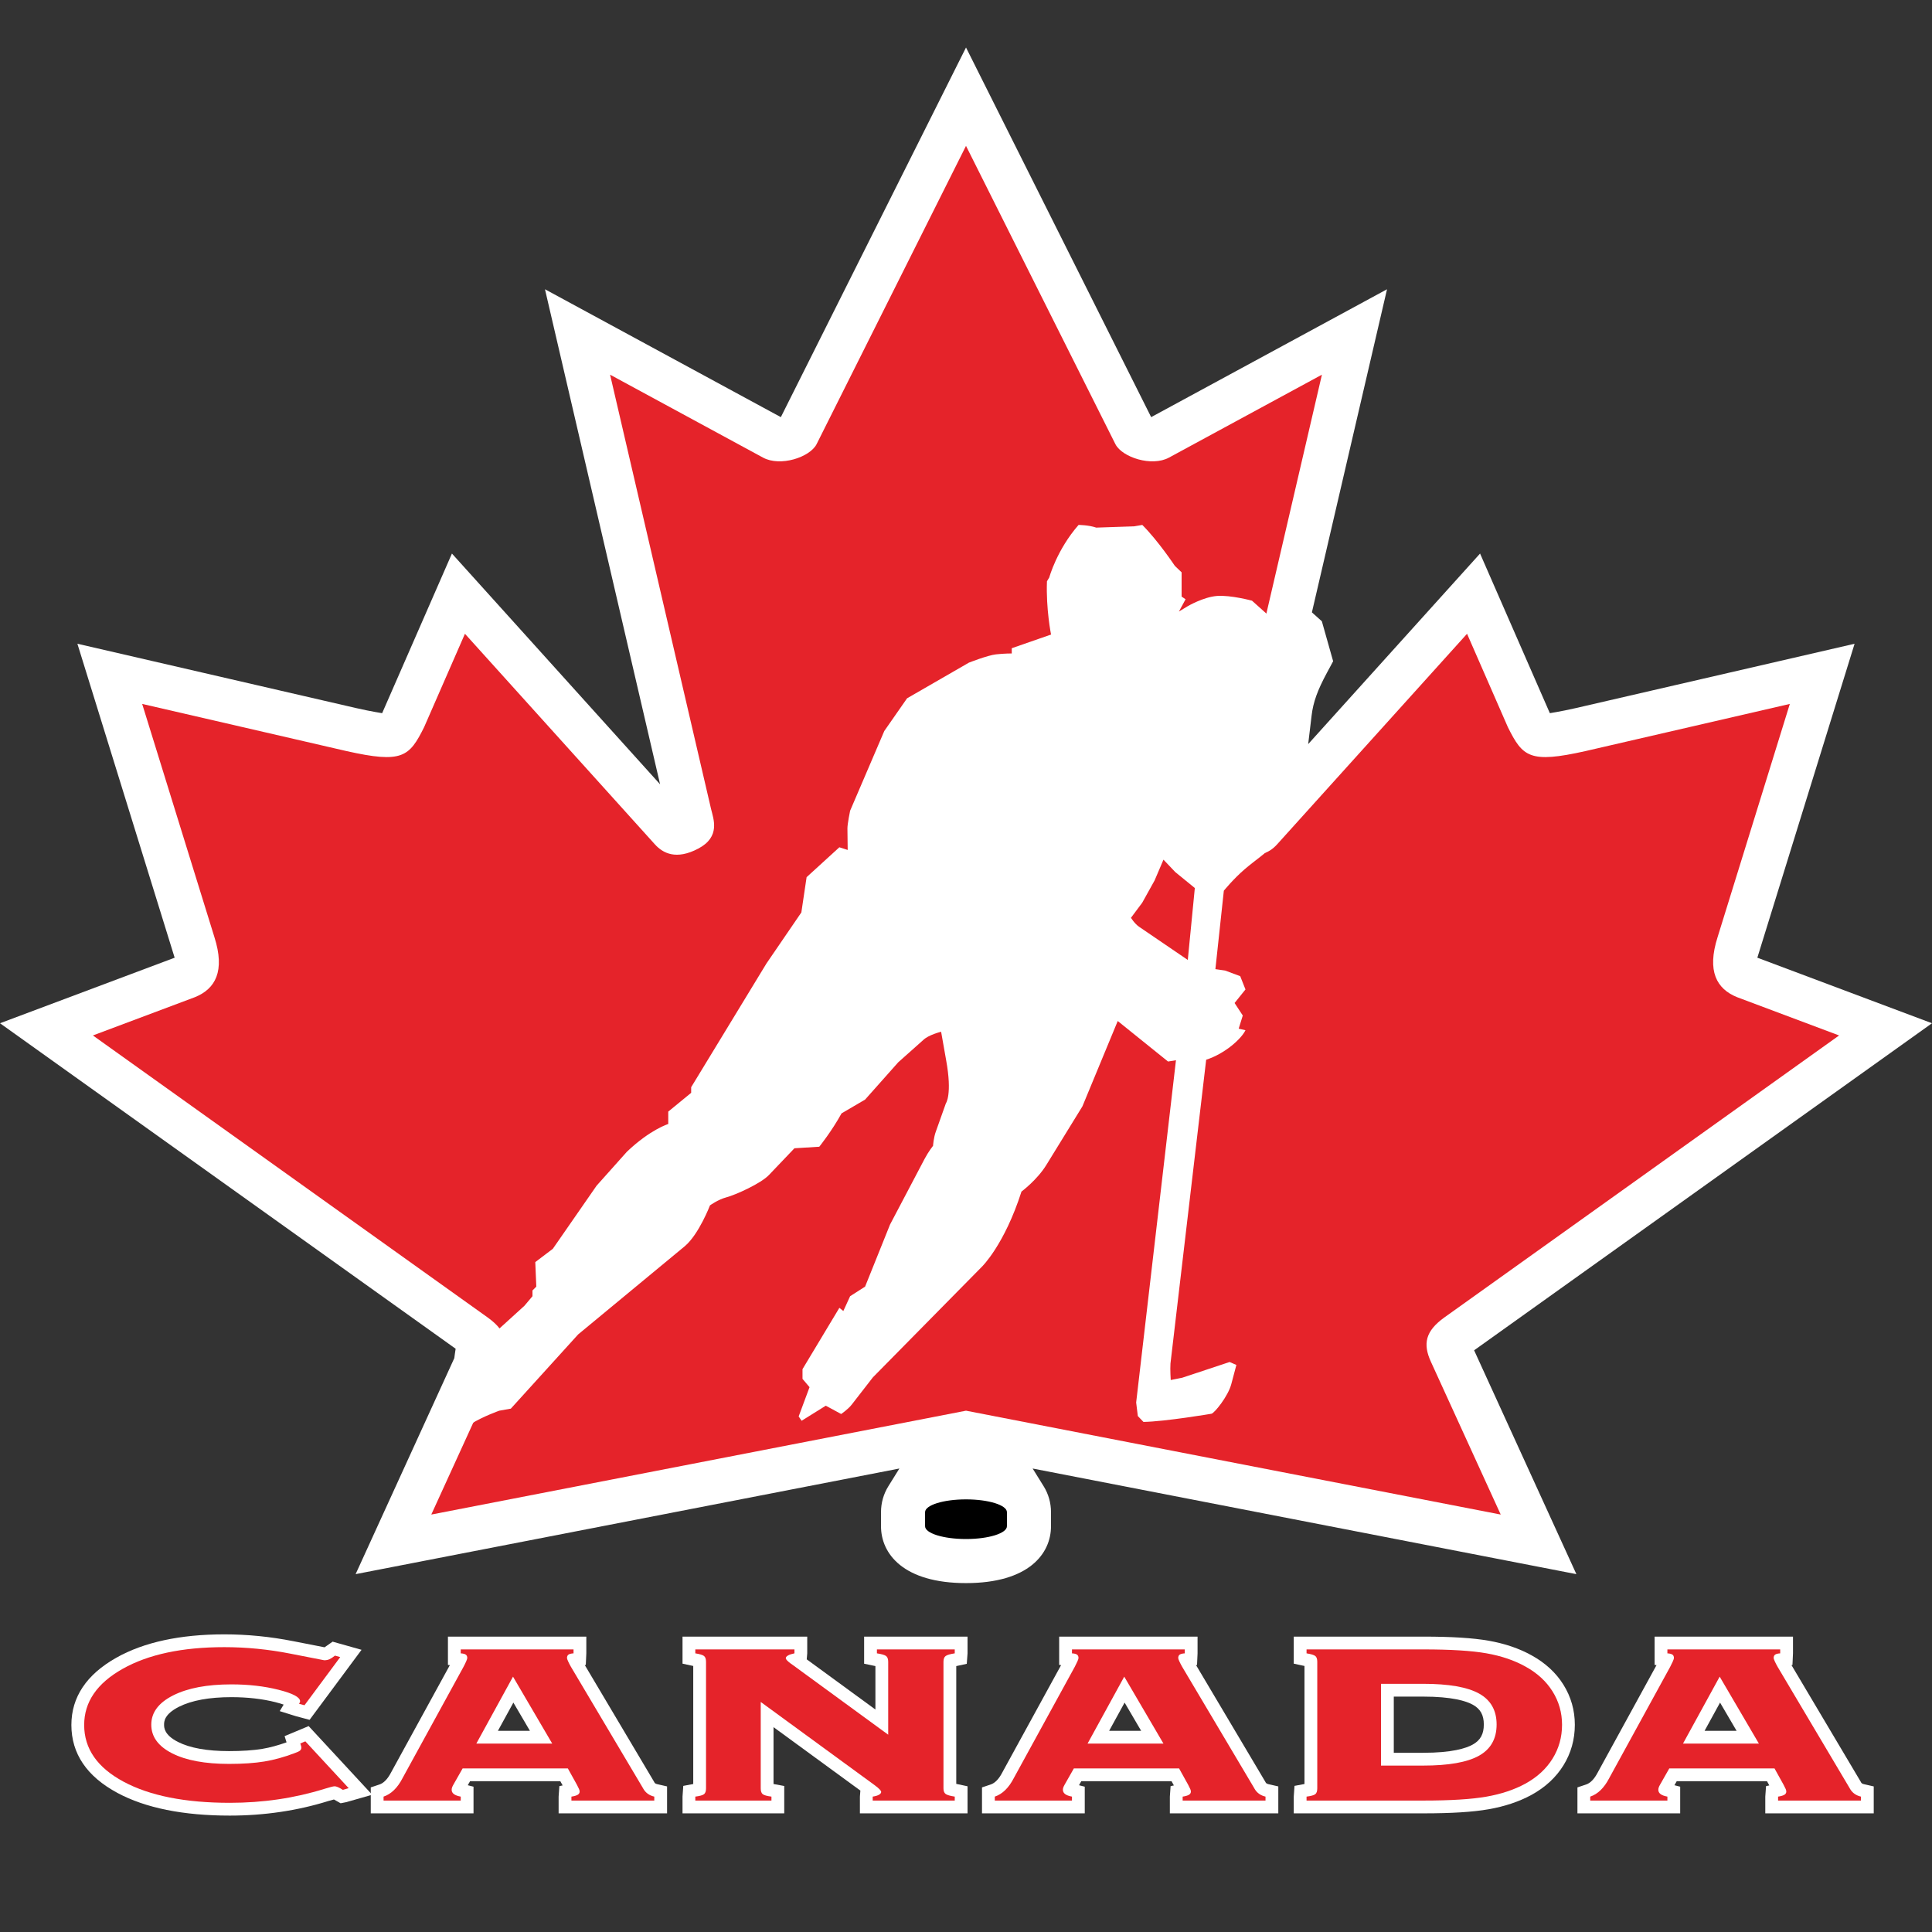 <?xml version="1.0" encoding="utf-8"?>
<!-- Generator: Adobe Illustrator 24.1.0, SVG Export Plug-In . SVG Version: 6.00 Build 0)  -->
<svg version="1.1" id="Layer_1" xmlns="http://www.w3.org/2000/svg" xmlns:xlink="http://www.w3.org/1999/xlink" x="0px" y="0px"
	 viewBox="0 0 1000 1000" style="enable-background:new 0 0 1000 1000;" xml:space="preserve">
<rect x="0" y="0" width="1000" height="1000" fill="#333333" stroke="none"/>
<g>
	<path style="fill-rule:evenodd;clip-rule:evenodd;fill:#FFFFFF;" d="M500.002,819.412c-32.437,0-43.994-15.203-43.994-29.431
		v-7.284c0-4.779,1.311-9.413,3.792-13.403l5.718-9.193l-281.452,54.673l51.081-111.804c0,0,0.23-1.774,0.264-2.006l0.426-2.859
		L0,529.632l90.4-33.922l-50.34-162.509l144.34,33.317c3.982,0.893,7.25,1.562,9.744,1.994l3.651,0.634
		c0,0,27.854-63.715,36.123-82.628l107.743,119.445L282.077,149.72l122.09,66.19l95.84-191.328l95.83,191.326l122.083-66.188
		l-38.881,167.233l5.152,4.613l5.841,20.69l-3.114,5.775c-5.023,9.311-7.201,15.369-8.036,22.354l-1.765,14.763l88.964-98.629
		l36.122,82.621l3.649-0.633c2.532-0.439,5.828-1.114,9.8-2.006l144.285-33.298l-50.334,162.498l90.397,33.93
		c-38.79,27.71-221.353,158.125-233.826,167.023l-3.172,2.263l52.934,115.856L534.488,760.1l5.715,9.193
		c2.481,3.99,3.792,8.624,3.792,13.403v7.284C543.995,804.209,532.438,819.412,500.002,819.412z"/>
	<path style="fill-rule:evenodd;clip-rule:evenodd;fill:#FFFFFF;" d="M60.247,858.006c-15.461,8.701-23.302,20.423-23.302,34.841
		c0,14.839,8.027,26.675,23.859,35.175c14.482,7.784,34.046,11.732,58.142,11.732c17.799,0,34.952-2.535,50.991-7.54
		c-0.01,0.002,1.786-0.496,2.907-0.805c0.452,0.258,3.459,1.962,3.459,1.962l2.961-0.587l13.387-3.826l-32.896-35.536l-12.449,5.203
		c0,0,0.51,1.62,1.009,3.208c-4.349,1.537-8.543,2.713-12.517,3.371c-4.647,0.776-10.446,1.166-17.244,1.166
		c-11.366,0-20.275-1.602-26.475-4.762c-7.154-3.646-7.154-7.48-7.154-8.925c0-1.469,0-5.375,7.673-9.241
		c6.577-3.313,15.712-4.992,27.149-4.992c8.321,0,16.01,0.876,22.856,2.607c1.864,0.473,3.152,0.877,4.211,1.248
		c-1,1.667-2.023,3.374-2.023,3.374l8.278,2.59l7.174,1.919l26.894-36.249l-14.97-4.217l-2.934,2.06c0,0-0.948,0.659-1.24,0.864
		c-1.492-0.292-16.251-3.181-16.251-3.181c-11.806-2.337-23.798-3.522-35.646-3.522C93.267,845.941,74.478,850.001,60.247,858.006
		L60.247,858.006z"/>
	<path style="fill-rule:evenodd;clip-rule:evenodd;fill:#FFFFFF;" d="M265.726,881.258c3.53,6.025,5.05,8.619,8.556,14.602
		c-6.874,0-9.817,0-16.558,0C260.969,889.936,262.393,887.34,265.726,881.258L265.726,881.258z M296.857,847.11h-65.004v14.653
		c0,0,0.731,0.074,1,0.098c-2.199,4.01-29.652,54.125-29.652,54.125c-0.116,0.222-0.599,1.107-0.599,1.107l-0.131,0.235
		c-1.786,3.45-3.82,5.572-6.044,6.316l-4.518,1.511v13.432h53.184v-13.797c0,0-1.503-0.381-2.974-0.756
		c0.547-0.96,0.619-1.088,1.187-2.086c6.141,0,40.499,0,46.708,0c0.582,1.051,0.67,1.206,1.214,2.186
		c-0.742,0.159-1.695,0.36-1.695,0.36l-0.39,5.43v8.664h56.131v-13.937l-5.139-1.178c-0.948-0.218-1.211-0.553-1.435-0.937
		l-0.138-0.271c0,0-33.211-55.935-35.878-60.427c0.084-0.006,0.524-0.052,0.524-0.052l0.27-6.012v-8.663H296.857L296.857,847.11z"/>
	<path style="fill-rule:evenodd;clip-rule:evenodd;fill:#FFFFFF;" d="M494.177,847.11h-46.905v14.026c0,0,5.807,1.22,5.839,1.225
		c0,2.488,0,12.319,0,22.483c-11.919-8.708-31.083-22.711-35.548-25.972c0.125-1.486,0.26-3.099,0.26-3.099v-8.663h-64.548v13.992
		c0,0,5.459,1.182,5.545,1.201c0,3.89,0,57.033,0,61.098c-0.446,0.083-5.154,0.966-5.154,0.966l-0.391,5.555v8.664h52.65v-14.16
		c0,0-5.093-0.942-5.548-1.026c0-2.822,0-17.28,0-29.437c13.208,9.65,40.124,29.314,44.953,32.841
		c-0.119,1.525-0.242,3.118-0.242,3.118v8.664h55.71v-14.012c0,0-5.803-1.234-5.838-1.243c0-4.174,0-56.979,0-60.966
		c0.036-0.006,5.443-1.175,5.443-1.175l0.395-5.416v-8.663H494.177L494.177,847.11z"/>
	<path style="fill-rule:evenodd;clip-rule:evenodd;fill:#FFFFFF;" d="M582.099,881.258c3.531,6.025,5.05,8.619,8.555,14.602
		c-6.873,0-9.814,0-16.557,0C577.346,889.936,578.767,887.34,582.099,881.258L582.099,881.258z M613.232,847.11h-65.006v14.653
		c0,0,0.731,0.074,0.999,0.098c-2.195,4.01-29.65,54.125-29.65,54.125c-0.114,0.222-0.597,1.107-0.597,1.107l-0.13,0.235
		c-1.787,3.45-3.82,5.572-6.043,6.316l-4.52,1.511v13.432h53.184v-13.797c0,0-1.501-0.381-2.974-0.756
		c0.544-0.96,0.618-1.088,1.186-2.086c6.142,0,40.5,0,46.708,0c0.584,1.051,0.67,1.206,1.211,2.186
		c-0.741,0.159-1.692,0.36-1.692,0.36l-0.39,5.43v8.664h56.133v-13.937l-5.142-1.178c-0.947-0.218-1.208-0.553-1.432-0.937
		l-0.139-0.271c0,0-33.213-55.935-35.878-60.427c0.083-0.006,0.525-0.052,0.525-0.052l0.271-6.012v-8.663H613.232L613.232,847.11z"
		/>
	<path style="fill-rule:evenodd;clip-rule:evenodd;fill:#FFFFFF;" d="M736.572,878.158c15.03,0,22.317,2.289,25.78,4.213
		c3.921,2.181,5.672,5.333,5.672,10.222c0,4.971-1.769,8.178-5.742,10.394c-3.481,1.946-10.766,4.257-25.71,4.257
		c0,0-8.738,0-15.15,0c0-7.673,0-21.411,0-29.086C727.834,878.158,736.572,878.158,736.572,878.158L736.572,878.158z
		 M676.267,847.11h-6.621v13.998c0,0,5.462,1.176,5.547,1.194c0,3.934,0,57.024,0,61.098c-0.446,0.083-5.16,0.962-5.16,0.962
		l-0.387,5.56v8.664h67.146c14.581,0,25.612-0.692,33.727-2.12c8.347-1.464,15.807-3.963,22.165-7.426
		c7.107-3.894,12.665-9.03,16.539-15.273c3.918-6.323,5.907-13.397,5.907-21.027c0-7.495-1.988-14.484-5.917-20.771
		c-3.866-6.193-9.422-11.305-16.514-15.193c-6.335-3.525-13.808-6.071-22.18-7.546c-8.14-1.427-19.172-2.119-33.727-2.119H676.267
		L676.267,847.11z"/>
	<path style="fill-rule:evenodd;clip-rule:evenodd;fill:#FFFFFF;" d="M890.293,881.258c3.531,6.025,5.049,8.619,8.555,14.602
		c-6.874,0-9.816,0-16.557,0C885.538,889.936,886.961,887.34,890.293,881.258L890.293,881.258z M921.425,847.11h-65.007v14.653
		c0,0,0.73,0.074,1.002,0.098c-2.198,4.01-29.653,54.125-29.653,54.125c-0.114,0.222-0.597,1.107-0.597,1.107l-0.13,0.235
		c-1.787,3.45-3.82,5.572-6.043,6.316l-4.519,1.511v13.432h53.183v-13.797c0,0-1.499-0.381-2.974-0.756
		c0.545-0.96,0.62-1.088,1.187-2.086c6.141,0,40.502,0,46.706,0c0.586,1.051,0.667,1.206,1.212,2.186
		c-0.741,0.159-1.692,0.36-1.692,0.36l-0.39,5.43v8.664h56.131v-13.937l-5.141-1.178c-0.947-0.218-1.208-0.553-1.433-0.937
		l-0.138-0.271c0,0-33.213-55.935-35.88-60.427c0.083-0.006,0.525-0.052,0.525-0.052l0.273-6.012v-8.663H921.425L921.425,847.11z"/>
	<path style="fill-rule:evenodd;clip-rule:evenodd;fill:#E5232A;" d="M154.778,881.873c0.147-0.213,0.27-0.428,0.381-0.648
		c0.11-0.215,0.163-0.428,0.163-0.647c0-2.088-3.699-4.068-11.099-5.938c-7.398-1.87-15.554-2.81-24.477-2.81
		c-12.541,0-22.588,1.901-30.129,5.701c-7.546,3.804-11.314,8.852-11.314,15.152c0,6.227,3.591,11.167,10.772,14.824
		c7.178,3.659,17.003,5.484,29.479,5.484c7.179,0,13.286-0.416,18.326-1.255c5.043-0.836,10.247-2.272,15.614-4.312
		c1.451-0.51,2.39-0.96,2.829-1.362c0.434-0.402,0.652-0.889,0.652-1.474c0-0.291-0.056-0.615-0.164-0.98
		c-0.11-0.366-0.233-0.768-0.379-1.205l2.611-1.09l22.438,24.237l-3.035,0.868c-1.018-0.649-1.87-1.117-2.559-1.409
		c-0.693-0.288-1.257-0.436-1.688-0.436c-0.658,0-2.399,0.445-5.232,1.32c-15.472,4.828-31.809,7.239-49.02,7.239
		c-23.095,0-41.43-3.644-55.011-10.942c-13.583-7.295-20.37-17.071-20.37-29.344c0-11.904,6.64-21.595,19.928-29.069
		c13.286-7.476,30.82-11.216,52.601-11.216c11.472,0,22.923,1.132,34.36,3.393c11.435,2.263,17.225,3.392,17.369,3.392
		c1.018,0,1.925-0.181,2.724-0.544c0.799-0.366,1.743-0.987,2.833-1.861l2.719,0.765l-18.492,24.923L154.778,881.873
		L154.778,881.873z"/>
	<path style="fill-rule:evenodd;clip-rule:evenodd;fill:#E5232A;" d="M265.535,867.834l20.297,34.647h-39.287L265.535,867.834
		L265.535,867.834z M338.654,931.967v-2.045c-2.547-0.581-4.439-1.934-5.675-4.057c-0.073-0.076-0.111-0.15-0.111-0.219
		l-37.319-62.857c-0.584-1.02-1.076-1.97-1.477-2.847c-0.403-0.876-0.598-1.463-0.598-1.754c0-0.805,0.252-1.391,0.763-1.758
		c0.51-0.363,1.381-0.584,2.622-0.656v-2.043h-58.384v2.043c1.23,0.073,2.101,0.293,2.614,0.656c0.51,0.366,0.765,0.953,0.765,1.758
		c0,0.292-0.182,0.862-0.547,1.703c-0.366,0.837-0.834,1.805-1.414,2.899l-30.885,56.378c-0.147,0.292-0.365,0.698-0.656,1.211
		c-2.618,5.047-5.893,8.232-9.822,9.544v2.045h39.945v-2.045c-1.602-0.29-2.784-0.73-3.549-1.313
		c-0.768-0.584-1.145-1.319-1.145-2.199c0-0.437,0.074-0.859,0.219-1.258c0.147-0.402,0.36-0.861,0.652-1.374l4.803-8.453h54.458
		l4.689,8.453c0.505,0.953,0.871,1.683,1.089,2.195c0.221,0.51,0.331,0.953,0.331,1.317c0,0.729-0.347,1.301-1.045,1.703
		c-0.689,0.4-1.762,0.711-3.213,0.929v2.045H338.654L338.654,931.967z"/>
	<path style="fill-rule:evenodd;clip-rule:evenodd;fill:#E5232A;" d="M393.753,925.657c0,1.461,0.345,2.46,1.033,3.005
		c0.689,0.548,2.195,0.969,4.515,1.26v2.045h-39.408v-2.045c2.318-0.29,3.82-0.711,4.511-1.26c0.689-0.545,1.034-1.544,1.034-3.005
		v-65.51c0-1.46-0.345-2.458-1.034-3.004c-0.691-0.55-2.193-1.006-4.511-1.371v-2.043h51.311v2.043
		c-1.46,0.293-2.568,0.656-3.33,1.095c-0.766,0.438-1.145,0.91-1.145,1.424c0,0.582,0.836,1.489,2.513,2.731
		c0.434,0.292,0.799,0.548,1.091,0.766l49.399,36.09v-37.732c0-1.46-0.369-2.458-1.105-3.004c-0.734-0.55-2.31-1.006-4.735-1.371
		v-2.043h40.285v2.043c-2.381,0.364-3.943,0.821-4.7,1.371c-0.759,0.545-1.138,1.544-1.138,3.004v65.51
		c0,1.387,0.379,2.353,1.138,2.901c0.757,0.547,2.319,1,4.7,1.363v2.045h-42.47v-2.045c1.461-0.218,2.559-0.547,3.289-0.985
		c0.729-0.436,1.098-0.911,1.098-1.422c0-0.653-1.026-1.747-3.074-3.278c-0.146-0.148-0.292-0.258-0.438-0.329l-58.829-42.976
		V925.657L393.753,925.657z"/>
	<path style="fill-rule:evenodd;clip-rule:evenodd;fill:#E5232A;" d="M581.908,867.834l20.298,34.647h-39.285L581.908,867.834
		L581.908,867.834z M655.026,931.967v-2.045c-2.546-0.581-4.437-1.934-5.674-4.057c-0.071-0.076-0.108-0.15-0.108-0.219
		l-37.322-62.857c-0.584-1.02-1.076-1.97-1.476-2.847c-0.403-0.876-0.599-1.463-0.599-1.754c0-0.805,0.252-1.391,0.762-1.758
		c0.511-0.363,1.381-0.584,2.623-0.656v-2.043h-58.385v2.043c1.231,0.073,2.103,0.293,2.613,0.656
		c0.511,0.366,0.769,0.953,0.769,1.758c0,0.292-0.185,0.862-0.547,1.703c-0.369,0.837-0.837,1.805-1.415,2.899l-30.886,56.378
		c-0.145,0.292-0.366,0.698-0.658,1.211c-2.615,5.047-5.891,8.232-9.819,9.544v2.045h39.943v-2.045
		c-1.6-0.29-2.783-0.73-3.549-1.313c-0.765-0.584-1.145-1.319-1.145-2.199c0-0.437,0.073-0.859,0.221-1.258
		c0.144-0.402,0.36-0.861,0.652-1.374l4.803-8.453h54.457l4.688,8.453c0.507,0.953,0.874,1.683,1.091,2.195
		c0.219,0.51,0.329,0.953,0.329,1.317c0,0.729-0.347,1.301-1.039,1.703c-0.693,0.4-1.768,0.711-3.217,0.929v2.045H655.026
		L655.026,931.967z"/>
	<path style="fill-rule:evenodd;clip-rule:evenodd;fill:#E5232A;" d="M736.572,871.537c13.273,0,22.935,1.683,28.991,5.046
		c6.055,3.367,9.082,8.703,9.082,16.01c0,7.384-3.047,12.776-9.136,16.174c-6.095,3.404-15.737,5.099-28.938,5.099h-21.771v-42.329
		H736.572L736.572,871.537z M676.267,853.73v2.043c2.316,0.364,3.822,0.818,4.511,1.36c0.687,0.541,1.037,1.537,1.037,2.987v65.541
		c0,1.46-0.35,2.458-1.037,3.006c-0.689,0.549-2.195,0.963-4.511,1.254v2.045h60.525c14.042,0,24.904-0.674,32.582-2.023
		c7.677-1.345,14.39-3.584,20.143-6.719c6.111-3.348,10.804-7.667,14.081-12.95c3.275-5.28,4.912-11.124,4.912-17.536
		c0-6.264-1.638-12.021-4.912-17.265c-3.276-5.246-7.969-9.542-14.081-12.895c-5.752-3.202-12.465-5.478-20.143-6.828
		c-7.677-1.346-18.539-2.021-32.582-2.021H676.267L676.267,853.73z"/>
	<path style="fill-rule:evenodd;clip-rule:evenodd;fill:#E5232A;" d="M890.102,867.834l20.297,34.647h-39.285L890.102,867.834
		L890.102,867.834z M963.22,931.967v-2.045c-2.544-0.581-4.437-1.934-5.674-4.057c-0.073-0.076-0.11-0.15-0.11-0.219l-37.32-62.857
		c-0.586-1.02-1.077-1.97-1.476-2.847c-0.403-0.876-0.6-1.463-0.6-1.754c0-0.805,0.25-1.391,0.763-1.758
		c0.51-0.363,1.381-0.584,2.623-0.656v-2.043h-58.386v2.043c1.233,0.073,2.103,0.293,2.612,0.656
		c0.513,0.366,0.768,0.953,0.768,1.758c0,0.292-0.182,0.862-0.545,1.703c-0.366,0.837-0.837,1.805-1.415,2.899l-30.886,56.378
		c-0.145,0.292-0.364,0.698-0.658,1.211c-2.615,5.047-5.892,8.232-9.819,9.544v2.045h39.943v-2.045
		c-1.6-0.29-2.781-0.73-3.549-1.313c-0.765-0.584-1.145-1.319-1.145-2.199c0-0.437,0.074-0.859,0.221-1.258
		c0.144-0.402,0.36-0.861,0.652-1.374l4.802-8.453h54.458l4.689,8.453c0.507,0.953,0.871,1.683,1.091,2.195
		c0.219,0.51,0.327,0.953,0.327,1.317c0,0.729-0.347,1.301-1.039,1.703c-0.694,0.4-1.766,0.711-3.216,0.929v2.045H963.22
		L963.22,931.967z"/>
	<path style="fill-rule:evenodd;clip-rule:evenodd;fill:#FFFFFF;" d="M494.079,72.537l-77.373,154.477
		c-0.456,0.873-2.85,2.907-7.086,4.2c-4.419,1.348-8.838,1.277-11.527-0.181l-92.099-49.931l55.584,239.044
		c0.009,0.043,0.445,1.74,0.445,1.74c1.54,5.8,1.983,8.489-3.639,11.469c-8.236,4.366-11.956,2.063-14.507-0.764L238.7,315.993
		c0,0-25.03,57.245-25.171,57.574c-6.245,12.519-7.309,14.436-32.768,8.724L63.856,355.309l40.77,131.615
		c5.807,18.171-2.288,21.472-6.179,23.058l-64.318,24.135l214.44,153.189c7.365,5.301,7.655,8.488,4.769,14.807l-41.471,90.769
		c0,0,285.63-55.484,288.134-55.973c2.5,0.489,288.135,55.973,288.135,55.973l-41.474-90.769c-1.067-2.339-1.701-4.247-1.701-5.993
		c0-2.975,1.836-5.481,6.487-8.829c0.04-0.024,214.421-153.174,214.421-153.174l-64.493-24.203
		c-2.789-1.14-8.045-3.282-8.045-11.944c0-2.872,0.581-6.47,2.026-10.989l40.785-131.671l-116.945,26.989
		c-25.417,5.705-26.482,3.788-32.727-8.731c-0.144-0.329-25.169-57.574-25.169-57.574L656.125,432.591
		c-2.553,2.829-6.271,5.132-14.509,0.764c-5.622-2.98-5.178-5.669-3.641-11.472l0.436-1.694l55.592-239.088l-92.096,49.931
		c-2.691,1.458-7.109,1.529-11.526,0.183c-4.238-1.292-6.63-3.331-7.143-4.308L500,60.72L494.079,72.537L494.079,72.537z"/>
	<path style="fill-rule:evenodd;clip-rule:evenodd;fill:#FFFFFF;" d="M472.196,782.697l-0.001,7.282
		c0,9.764,14.362,13.243,27.805,13.243c13.44,0,27.804-3.479,27.804-13.243c0,0,0-7.281,0-7.282c0-9.763-14.364-13.24-27.802-13.24
		C486.56,769.457,472.196,772.935,472.196,782.697L472.196,782.697z"/>
	<path style="fill-rule:evenodd;clip-rule:evenodd;fill:#E5232A;" d="M747.584,681.918L951.914,535.95l-52.864-19.838
		c-10.468-4.269-15.69-13.356-9.999-31.147l37.362-120.617L820.686,388.75c-28.949,6.498-32.527,3.039-40.21-12.366l-21.133-48.339
		l-98.304,108.98c-4.106,4.552-10.96,8.309-22.523,2.178c-11.561-6.131-7.809-15.278-6.542-20.556l8.393-36.097l-53.648,44.003
		l53.654-44.023l43.851-188.595l-79.162,42.919c-8.956,4.856-24.167-0.148-27.689-6.877L500.001,75.502l-77.375,154.474
		c-3.519,6.729-18.732,11.733-27.689,6.877l-79.162-42.919l52.25,224.713c1.265,5.278,5.021,14.429-6.543,20.556
		c-11.561,6.131-18.418,2.372-22.523-2.178l-98.306-108.98l-21.131,48.339c-7.683,15.405-11.261,18.862-40.213,12.366
		L73.588,364.348l37.362,120.617c5.687,17.791,0.467,26.878-10.003,31.147L48.084,535.95l204.334,145.968
		c5.31,3.823,8.14,7.505,8.956,11.546c0.696,3.44-0.066,7.135-2.015,11.398l-36.125,79.07l276.767-53.763l276.767,53.763
		l-36.126-79.07C736.403,695.588,737.755,688.992,747.584,681.918z"/>
	<path style="fill-rule:evenodd;clip-rule:evenodd;fill:#FFFFFF;" d="M611.594,296.237l-3.512-3.373c0,0-8.58-12.913-16.828-21.161
		l-4.236,0.728l-19.611,0.661c-3.986-1.374-9.139-1.388-9.139-1.388c-11.273,12.876-15.171,27.179-15.171,27.179l-1.191,1.983
		c-0.557,14.366,2.116,27.577,2.116,27.577l-20.337,7.074v2.712c0,0-3.798-0.018-8.149,0.462c-4.354,0.48-14.043,4.299-14.043,4.299
		l-31.996,18.451l-11.791,16.928l-17.684,41.264c0,0-1.395,6.692-1.395,9.19l0.136,11.111l-4.306-1.388l-16.96,15.476l-2.716,18.247
		l-18.085,26.451l-38.95,64.013v2.907l-11.859,9.724v6.413c0,0-9.29,2.833-21.396,14.349l-15.699,17.588l-22.656,32.67l-9.076,6.877
		l0.529,12.695l-1.983,1.984v2.976l-4.176,4.961l-16.958,15.408c-2.126,4.42-4.317,17.071-3.711,23.472l-6.808,22.158
		c6.117-3.804,14.491-6.748,14.491-6.748l5.963-1.06l34.844-38.418l55.246-45.696c7.27-6.165,12.986-21.094,12.986-21.094
		s4.211-3.024,8.279-4.1c5.178-1.371,18.092-7.276,22.192-11.572l13.249-13.887l12.851-0.793c0,0,6.473-8.034,11.527-17.261
		l12.19-7.142l17.158-19.307l12.849-11.443c2.783-2.781,9.342-4.362,9.342-4.362l2.583,14.612
		c3.285,17.932-0.132,22.486-0.132,22.486l-5.102,14.347c-1.26,3.287-1.526,7.605-1.526,7.605s-2.343,2.897-4.37,6.747
		l-17.887,33.989l-12.915,32.137l-7.75,4.96l-3.512,7.671l-2.052-1.654l-19.079,31.743v5.025l3.642,4.299l-5.63,15.143l1.523,2.248
		l12.518-7.803l7.949,4.297c0,0,3.526-2.35,5.498-4.891l10.933-14.086l56.371-57.201c0,0,11.647-11.198,20.536-38.949
		c0,0,8.067-5.982,12.854-13.756l18.685-30.353l18.281-44.172l26.033,20.965l4.106-0.664l-20.602,177.157l0.863,7.011l2.915,3.042
		c11.118-0.164,35.176-4.232,35.176-4.232c1.511-0.238,8.611-9.035,10.268-15.278l2.65-9.983l-3.511-1.522l-24.514,8.136
		l-5.957,1.188c0,0-0.355-5.45-0.136-8.528l18.482-157.253c9.826-3.176,18.289-10.911,20.34-15.279l-3.512-0.79l2.121-6.812
		l-4.241-6.48l5.633-7.011l-2.718-6.877l-7.815-2.909l-5.035-0.727l4.372-40.604c0,0,5.01-6.172,10.863-11.173
		c5.855-5.001,11.262-8.362,13.781-11.77l15.305-20.7l-0.732-5.554l2.847-4.893c0,0-4.505-6.981-19.076-14.018l5.628-9.125
		c0.299-14.946-0.056-23.701,10.601-43.448l-2.781-9.853l-21.863-19.574c0,0-11.032-2.981-18.082-2.448
		c-7.049,0.535-15.171,5.292-15.171,5.292l-4.57,2.777l3.444-6.348l-2.052-1.387V296.237L611.594,296.237z"/>
	<path style="fill-rule:evenodd;clip-rule:evenodd;fill:#E5232A;" d="M608.31,451.375l10.13,8.264l-3.64,37.229l-25.237-17.191
		c-2.309-1.599-4.176-4.629-4.176-4.629l5.827-7.802l6.428-11.577l4.57-10.709L608.31,451.375L608.31,451.375z"/>
	<path style="fill-rule:evenodd;clip-rule:evenodd;" d="M521.184,782.697c0-3.654-9.482-6.62-21.182-6.62
		c-11.704,0-21.186,2.965-21.186,6.62l-0.001,7.282c0,3.657,9.484,6.622,21.186,6.622c11.701,0,21.183-2.965,21.183-6.622V782.697
		L521.184,782.697z"/>
</g>
</svg>
